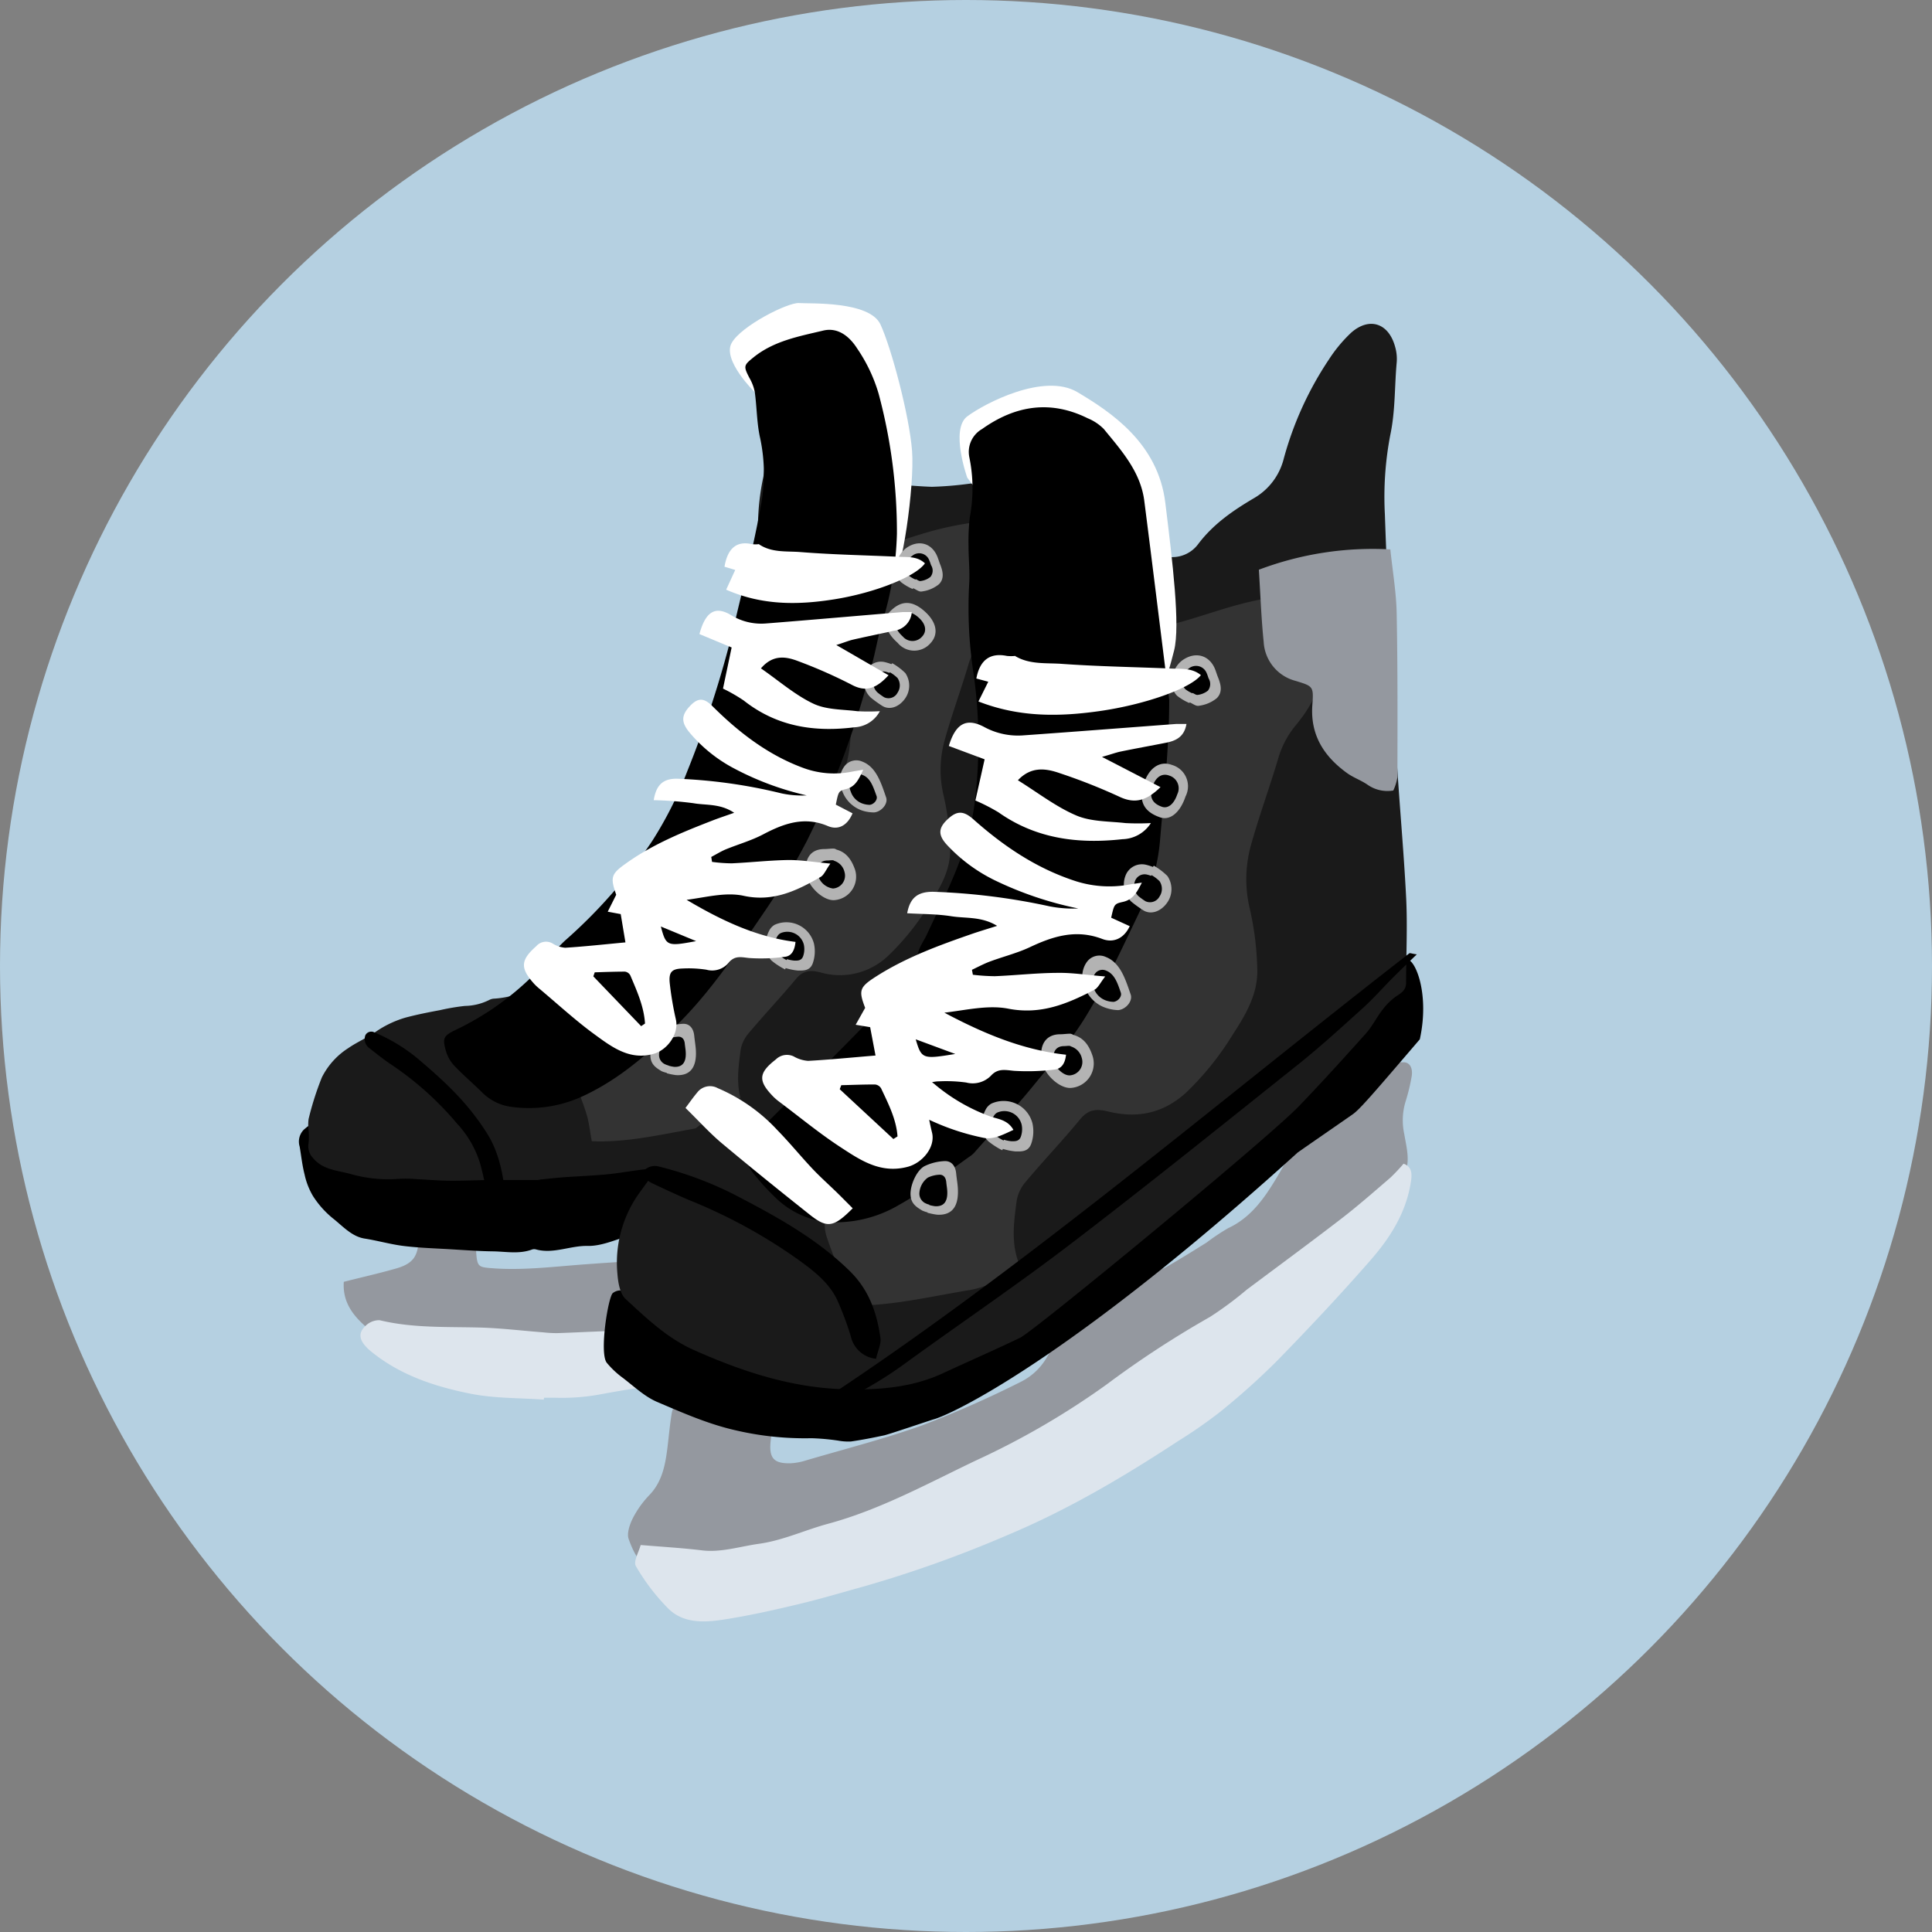 <svg xmlns="http://www.w3.org/2000/svg" viewBox="0 0 360 360"><rect x="0" y="0" width="360" height="360" fill="#808080" stroke="none"/><defs><style>.cls-1{isolation:isolate;}.cls-2,.cls-3{fill:#b5d0e1;}.cls-3{mix-blend-mode:multiply;}.cls-4{fill:#94989f;}.cls-5{fill:#dde5ed;}.cls-6{fill:#1a1a1a;}.cls-7{fill:#333;}.cls-8{fill:#fff;}.cls-9{fill:#b3b3b3;}</style></defs><title>consultant_webpage_skates_icon_3C_191016</title><g class="cls-1"><g id="Background"><circle id="_27.62.111" data-name="27.62.111" class="cls-2" cx="180" cy="180" r="180"/></g><g id="Artwork"><path class="cls-3" d="M147.24,299.29s44.53-.8,59-4.29c19.27-4.66,40.87-21.74,50.92-29.92s34.26-37.29,31.66-43.72-13.66-14.14-24.85-12-34.35,3.71-34.92,3.23-113,32.12-118.89,34.44-28.48,12.3-26.8,18,2.65,4.74,12.05,6.19,20-6.31,25.21,0,39.12,17.56,39.53,17.45S147.24,299.29,147.24,299.29Z"/><path class="cls-4" d="M64.06,238.85c3.42-.87,6.64-1.59,9.8-2.5S77.93,234,78,230.85c0-2.36,0-2.36,2.53-2.57l7.66-.64a17.35,17.35,0,0,1,.37,1.94c.1,1.39.08,2.79.2,4.18.19,2.15.48,2.35,2.51,2.52,6,.52,12-.28,18-.71,5.46-.39,10.93-.79,16.4-.81,2.77,0,4.34.14,5.28,4.49.65,3-.08,5.91-.42,8.82a4,4,0,0,1-3.54,3.65c-2.92.47-5.81,1.1-8.72,1.66a.6.6,0,0,1-.26,0c-4.6-1.25-9.34-.46-14-.85-5.36-.45-10.79-.24-16.18-.2a63.82,63.82,0,0,1-12.64-1.66,14.47,14.47,0,0,1-6.94-3.39C65.79,245.13,63.81,242.64,64.06,238.85Z"/><path class="cls-5" d="M101.33,260.8c-4.51-.33-9.11-.21-13.52-1.08-6.76-1.33-13.33-3.49-18.79-8-2-1.7-2.45-3.17-1-4.57A3.62,3.62,0,0,1,70.74,246c6.18,1.5,12.45,1.2,18.72,1.37,3.91.11,7.8.59,11.71.89a23.73,23.73,0,0,0,2.6.15c4.43-.14,8.87-.43,13.3-.46,3.47,0,6.94.26,10.41.45a16.27,16.27,0,0,1,2.31.4c1,.2,1.65.8,1.55,1.8a21.89,21.89,0,0,1-.87,4.81c-.46,1.34-1.53,1.92-3.2,2.1-5.28.57-10.53,1.4-15.75,2.37a39.48,39.48,0,0,1-8.06.57c-.7,0-1.4,0-2.09,0Z"/><path d="M130.55,226.67l-2-1.65c-1.63,2.44-3.88,2.85-6.23,3.27-1.79.32-3.48,1.44-5.25,2-2.5.77-5.05,1.92-7.57,1.87-3.23-.07-6.36,1.53-9.59.66a1.27,1.27,0,0,0-.75,0c-2.42.91-4.89.38-7.34.35s-5.15-.22-7.72-.38c-3-.18-5.93-.26-8.88-.62-2.44-.3-4.84-1-7.27-1.38s-4.12-2.36-6-3.83a17.42,17.42,0,0,1-3.65-4.13,13.43,13.43,0,0,1-1.55-4c-.43-1.67-.62-3.44-.91-5.17a3.15,3.15,0,0,1,.8-3.19c1-.85,1.93-1.67,3.28-.71A43.15,43.15,0,0,0,65.35,213a47.88,47.88,0,0,0,5.21,2.15c2.49.92,5,1.79,7.49,2.59a14.5,14.5,0,0,0,2.63.39c.25,0,.53-.09.76,0,3.28,1.52,6.81.18,10.1,1.48a1.31,1.31,0,0,0,.56.08c3.39-.24,6.78-.45,10.17-.74,4.55-.38,8.83-2.47,13.29-3.46,1.61-.36,3.13-1.26,4.73-1.74,3.55-1.05,7.12-2,10.7-3a5.12,5.12,0,0,1,1.89,0A2.83,2.83,0,0,1,135,214a21.24,21.24,0,0,1-.72,4c-.59,2-1.26,4-2,6A18.83,18.83,0,0,1,130.55,226.67Z"/><path class="cls-6" d="M181.84,183a45.52,45.52,0,0,1-5.22,6.55c-1.69,1.58-3.22,3.34-4.87,5a10.46,10.46,0,0,1-2.11,1.57,12.44,12.44,0,0,0-2.87,2.08,21.26,21.26,0,0,1-3.41,2.35c-4.67,3.19-9.85,5.43-14.84,8.05-3,1.56-6.11,2.69-9.14,4.08a56.35,56.35,0,0,1-7.31,2.48c-2.52.76-5.06,1.49-7.63,2.06-2,.43-4,.6-6,.88s-3.75.58-5.64.75c-2.51.23-5,.32-7.54.5-1.45.1-2.89.27-4.33.41-.25,0-.5.11-.75.12-2.71,0-5.42,0-8.13,0s-5.42.15-8.14.13c-2.07,0-4.13-.19-6.2-.29a23.52,23.52,0,0,0-3.22-.07,25.58,25.58,0,0,1-9.19-.9c-2.37-.66-5.17-.74-7-3a3.16,3.16,0,0,1-.8-2.77,13.1,13.1,0,0,0,0-2.41,7.9,7.9,0,0,1,0-2.05,55.73,55.73,0,0,1,2.47-7.75,13.78,13.78,0,0,1,4.9-5.45c1.6-1.11,3.42-1.89,5.05-3a19.28,19.28,0,0,1,5.59-2.69c2.13-.57,4.3-1,6.46-1.4a40.51,40.51,0,0,1,4.66-.79,10.47,10.47,0,0,0,4.55-1.12,2.13,2.13,0,0,1,.91-.24c3.27-.19,6.23-1.46,9.28-2.52a55,55,0,0,0,8.41-3.45c2.82-1.53,5.56-3.19,8.38-4.72,1.74-.94,2.55-2.56,3.35-4.21,1.8-3.68,3.51-7.41,5.37-11.05a69,69,0,0,0,6.49-16.91c.55-2.59,1.37-5.11,2-7.68.91-3.67,1.89-7.33,2.62-11,.53-2.72.68-5.51,1-8.26.53-4,1.12-8,1.62-12,.28-2.25.57-4.52.63-6.78a44.78,44.78,0,0,1,1-8.64,18.49,18.49,0,0,0,.21-2.45c.21-2.43,1.23-3,3.39-1.91,1.29.67,2.44,1.6,3.76,2.2,3.45,1.57,6.91,3,10.82,3.12,4.41.14,8.81.74,13.22.89a66.36,66.36,0,0,0,7-.58c1.1-.08,2.21-.58,3.31.11,1.72,1.08,2,2.85,2.12,4.6.14,3.16,0,6.33.09,9.49.15,4.48.47,9,.66,13.43.15,3.54.24,7.08.34,10.62s.25,7.34.25,11a120.12,120.12,0,0,1-.31,12.48c-.57,5.39-1.51,10.76-2.54,16.08-.67,3.46-1.76,6.85-2.72,10.25a15.46,15.46,0,0,1-1,2.25C180.53,181.65,180.57,181.81,181.84,183Z"/><path class="cls-7" d="M110.27,212.65c-.39-2.15-.54-3.67-1-5.1-.63-2.11-1.53-4.13-2.19-6.23-.93-3,.68-7.68,3.25-9.51a29.59,29.59,0,0,1,5-3.18c7.4-3.29,13.52-8.23,19.28-13.85,4.7-4.59,8.45-9.85,12.3-15.08,2.61-3.55,5-7.29,7.66-10.76s3.74-7.74,3.95-12.06c.26-5.44.12-10.89.15-16.34,0-4.41-.06-8.82.13-13.21.1-2.33.73-4.42,3.66-5.09,3.66-.84,7.2-2.17,10.82-3.19a60,60,0,0,1,6.44-1.43c3.46-.57,4.26,0,5.63,3.26a36.5,36.5,0,0,1,1.75,4.3c1.4,5.17-.63,9.47-3.83,13.31a15,15,0,0,0-2.86,5.49c-1.4,4.71-3.11,9.33-4.42,14.07a20.62,20.62,0,0,0-.15,10.24,48.54,48.54,0,0,1,1.21,10c.06,3.9-1.94,7.29-4,10.42a46.86,46.86,0,0,1-7.65,9.48,13,13,0,0,1-12.53,3c-2-.49-3.26-.33-4.6,1.28-2.88,3.46-6,6.74-8.88,10.19A6.39,6.39,0,0,0,138,195.7c-.47,3.59-1,7.23.69,10.83-2.68,1.54-5.21,3.07-8.3,3.6C123.66,211.28,117,212.94,110.27,212.65Z"/><path class="cls-8" d="M140.65,73.09s-6.09-5.95-4.33-9.16,10.52-7.61,12.56-7.46,13.15-.42,15.19,4,5.38,17,5.88,23.55-1.94,23.42-3.74,24.43S140.65,73.09,140.65,73.09Z"/><path class="cls-4" d="M215.14,223.79c1.79,4.74-1.59,8.54-.68,13a8.37,8.37,0,0,0,2.48-.49c2.67-1.51,5.28-3.14,7.89-4.77a39.29,39.29,0,0,1,4-2.67c3.5-1.62,5.92-4.43,8-7.71a66.37,66.37,0,0,0,3.43-6c.68-1.4,1.72-2.71,1-4.68a3.32,3.32,0,0,1,1.53-4q3.86-2.56,7.77-5c1.25-.79,2.74-1.24,3.79-2.24,2.2-2.08,4.77-1.2,7.18-1.29,1.34,0,1.73,1.35,1.52,2.59a35.8,35.8,0,0,1-1.19,4.88,12.13,12.13,0,0,0-.19,5.94c.51,3.12,1.67,6.55-1.52,9.6-2.54,2.42-3.83,6.29-6.21,9-3.32,3.75-7.19,6.94-10.73,10.48a95.57,95.57,0,0,1-18.44,14.31c-8.19,4.92-16.05,10.45-24.88,14.24-7.72,3.32-14.92,8-22.49,11.76-4.49,2.23-9.25,3.86-13.89,5.76-.79.32-1.57.69-2.36,1-6.14,2.33-12.27,4.72-18.46,6.92a11.25,11.25,0,0,1-4.64.55c-4.83-.42-9.64-1-14.45-1.61-3.65-.46-5.33-3.41-6.46-6.59-.38-1.07.22-2.78.81-3.94a18.5,18.5,0,0,1,3.1-4.3c2.23-2.34,2.87-5.3,3.27-8.4.28-2.19.46-4.39.81-6.56.4-2.44,1.55-3.31,3.9-3.19.36,0,.83.22,1,0,3.4-2.77,7.44-1.58,11.2-2,2.82-.32,3.43.55,3.17,3.62-.18,2.06-.5,4.11-.76,6.17-.44,3.46.43,4.57,3.68,4.49a11.3,11.3,0,0,0,2.85-.53c7.24-2.13,14.57-4,21.68-6.54a196.58,196.58,0,0,0,18.15-8c4.06-1.94,6.26-5.69,7-10.29a23.38,23.38,0,0,1,5.89-12.64c1.07-1.16,1.57-2.9,2.44-4.3A13.75,13.75,0,0,1,215.14,223.79Z"/><path class="cls-5" d="M119.38,287.89c4.35.36,7.91.57,11.45,1s7.08-.74,10.61-1.23c4.45-.62,8.57-2.57,12.87-3.73,9.75-2.64,18.56-7.51,27.58-11.81A146.53,146.53,0,0,0,206.17,258a183.58,183.58,0,0,1,19.29-12.61,65.37,65.37,0,0,0,6.83-5.06c5.89-4.41,11.82-8.76,17.65-13.25,3.14-2.42,6.13-5.05,9.14-7.64a34.27,34.27,0,0,0,2.45-2.6c1.43.51,1.62,1.61,1.4,3.18-.84,5.83-3.85,10.56-7.53,14.77-5.61,6.43-11.46,12.65-17.41,18.75a132,132,0,0,1-10.66,9.56,87.77,87.77,0,0,1-7.8,5.42c-10.13,6.65-20.55,12.8-31.68,17.47a222.74,222.74,0,0,1-26.6,9.54c-4.21,1.17-8.4,2.42-12.65,3.43-4.57,1.09-9.17,2.12-13.8,2.83-3.56.55-7.41.73-10.22-2a38.66,38.66,0,0,1-6.11-8C118,290.95,119.05,289.14,119.38,287.89Z"/><path d="M264.56,193.66c-8.57,10-11.21,13.1-12.54,14-3.39,2.37-6.81,4.71-10.2,7.08-42.88,38.84-64.65,48.87-67.84,49.73-.46.12-8.6,2.89-9.29,3-2,.43-4.07.83-6.12,1.13a10.29,10.29,0,0,1-2.37-.16,42.22,42.22,0,0,0-5-.45,56.77,56.77,0,0,1-14.2-1.49c-5.13-1.17-9.85-3.27-14.62-5.3-2.3-1-4.26-2.88-6.32-4.45a16.46,16.46,0,0,1-3-2.82c-1.43-1.83.29-12.44,1.15-13a2.35,2.35,0,0,1,1.55-.48c2.43.41,4.83.94,7.24,1.44a61.7,61.7,0,0,1,12.1,3.8c.81.35,1.6.73,2.4,1.09a11.83,11.83,0,0,0,1.75.8c3.92,1.06,7.83,2.19,11.79,3.08a72.3,72.3,0,0,0,8.7,1.38c4.08.4,7.86-1.19,11.63-2.57,6.48-2.37,12.32-6.23,18-10.08a166.73,166.73,0,0,0,19.83-15.27c4.49-4.12,9.19-8,13.91-11.81,5.16-4.18,10.48-8.13,15.66-12.27,2.37-1.89,4.57-4,6.85-6a70.47,70.47,0,0,1,12.84-9.34c1.7-.92,1.83-5.06,3.58-5.85C263.45,178.23,266.51,184.78,264.56,193.66Z"/><path class="cls-6" d="M189.63,84.88a21.68,21.68,0,0,1,7.6,7.68,14.83,14.83,0,0,1,1.4,2.52c1.62,4.85,5.53,6.3,10.05,7a69.44,69.44,0,0,1,7.82,1.41,6,6,0,0,0,6.78-2.13c2.83-3.74,6.51-6.26,10.49-8.6a11.78,11.78,0,0,0,5.36-7A62.77,62.77,0,0,1,247.61,67a26.79,26.79,0,0,1,4.15-5c3.4-3,7-1.8,8.2,2.62a8.15,8.15,0,0,1,.3,2.87c-.42,4.53-.24,9.06-1.21,13.61a61.26,61.26,0,0,0-1,14.73c.51,14.68,1.29,29.35,2.11,44,.51,9.13,1.39,18.24,1.85,27.37.27,5.28,0,10.6,0,15.89,0,1.26-.71,1.84-1.72,2.47a11.2,11.2,0,0,0-2.71,2.64c-1.1,1.4-1.89,3.07-3.08,4.39-4.08,4.56-8.19,9.09-12.43,13.5-5.92,6.16-49.46,42-52,43.19-4.75,2.28-9.58,4.38-14.36,6.6-5.61,2.61-11.64,3.11-17.65,3-10.15-.14-19.63-3.24-28.83-7.35-4.94-2.21-8.78-5.91-12.66-9.48-1.05-1-1.39-3-1.52-4.65a22.26,22.26,0,0,1,4.22-15.3c3.26-4.51,6.55-9,11-12.34a106.81,106.81,0,0,1,9.33-6.17,88.75,88.75,0,0,0,20.6-17.41c2.88-3.23,6.11-6.17,8.84-9.52a57.22,57.22,0,0,0,12.3-26.92c1.06-6.16,2.44-12.27,3.6-18.41a186.92,186.92,0,0,0,2.75-38.85,5.35,5.35,0,0,0-.24-1.78C186.55,88.41,187.1,86.5,189.63,84.88Z"/><path d="M167.13,99.44a61.43,61.43,0,0,1-2.82,16.81c-.69,2.3-1.08,4.69-1.69,7a161.57,161.57,0,0,1-12.26,33.42,127.63,127.63,0,0,1-8.17,13.58c-4.74,6.95-9.41,14-15.32,20-5.48,5.61-11.29,10.84-18.54,14.13a23.84,23.84,0,0,1-12.7,1.91,9.45,9.45,0,0,1-5.78-2.72c-1.71-1.7-3.56-3.26-5.21-5a6.86,6.86,0,0,1-1.55-2.74c-.68-2.4-.46-2.83,1.84-3.93a53,53,0,0,0,14.39-10.12c2.14-2.1,3.88-4.63,6.09-6.63a93.89,93.89,0,0,0,16.12-18.45A71.11,71.11,0,0,0,128,143.87a199.12,199.12,0,0,0,8.57-26.42c1.78-7.61,3.75-15.18,5.14-22.86a31.85,31.85,0,0,0-.06-12.92c-.64-2.79-.61-5.72-1-8.58a8.46,8.46,0,0,0-1-2.66c-1.14-2.2-1.08-2.36.74-3.83,3.8-3.08,8.47-3.92,13-5,2.75-.66,4.9,1.09,6.32,3.32a29.71,29.71,0,0,1,4,8.41A99.59,99.59,0,0,1,167.13,99.44Z"/><path class="cls-7" d="M157.58,243.23c-.45-2.47-.62-4.21-1.1-5.85-.72-2.42-1.75-4.74-2.51-7.15-1.06-3.39.78-8.81,3.73-10.91a34,34,0,0,1,5.77-3.65c8.49-3.77,15.51-9.44,22.12-15.89,5.4-5.26,9.7-11.3,14.11-17.3,3-4.07,5.69-8.36,8.79-12.35s4.29-8.88,4.53-13.83c.3-6.24.13-12.5.17-18.75,0-5.05-.07-10.11.15-15.16.12-2.67.84-5.07,4.19-5.84,4.2-1,8.26-2.49,12.42-3.66a68.84,68.84,0,0,1,7.39-1.64c4-.65,4.89,0,6.46,3.74a41.88,41.88,0,0,1,2,4.93c1.61,5.93-.73,10.87-4.39,15.27a17.15,17.15,0,0,0-3.28,6.3c-1.61,5.4-3.57,10.71-5.07,16.14a23.66,23.66,0,0,0-.17,11.75,55.69,55.69,0,0,1,1.39,11.45c.07,4.48-2.23,8.37-4.61,12a53.76,53.76,0,0,1-8.77,10.87c-4.36,3.88-9.14,4.69-14.37,3.42-2.33-.57-3.74-.38-5.28,1.47-3.3,4-6.86,7.73-10.18,11.69a7.33,7.33,0,0,0-1.64,3.54c-.54,4.12-1.15,8.29.79,12.43-3.07,1.77-6,3.52-9.52,4.13C172.94,241.66,165.26,243.56,157.58,243.23Z"/><path class="cls-4" d="M259.07,102.37c.44,4.21,1.11,8.07,1.18,11.94.2,10.16.15,20.33.14,30.49a9.08,9.08,0,0,1-.77,2.5,6.46,6.46,0,0,1-4.83-1.1c-1.2-.82-2.63-1.31-3.8-2.16-4.3-3.11-6.87-7.11-6.45-12.7.26-3.48.12-3.47-3.13-4.47a7.94,7.94,0,0,1-5.94-7.24c-.45-4.37-.6-8.76-.9-13.47A60,60,0,0,1,259.07,102.37Z"/><path d="M163.24,253.19a5.39,5.39,0,0,1-4.71-4.21,58.36,58.36,0,0,0-2.51-6.71c-1.53-3.26-4.36-5.43-7.17-7.47a98.3,98.3,0,0,0-20.49-11.2c-2.33-1-4.6-2.06-6.88-3.14-1-.5-2-1.36-1.29-2.51a2.77,2.77,0,0,1,2.44-.62,66.49,66.49,0,0,1,14.14,5.23c7.69,4,15.25,8.09,21.55,14.26,3.59,3.51,5.06,7.76,5.73,12.44C164.22,250.43,163.57,251.71,163.24,253.19Z"/><path d="M93.7,227.29c-1.8-.53-2.4-2.1-2.8-4.11-.44-2.22-.89-4.45-1.49-6.55a19,19,0,0,0-4.27-7.29A58.39,58.39,0,0,0,72.95,198.4c-1.39-.93-2.74-2-4.09-3.07a2.07,2.07,0,0,1-.77-2.45,1.24,1.24,0,0,1,1.45-.6A31.91,31.91,0,0,1,78,197.39c4.57,3.9,9.07,7.9,12.82,13.91,2.14,3.43,3,7.58,3.41,12.14A19.67,19.67,0,0,1,93.7,227.29Z"/><path class="cls-8" d="M180.23,89s-3.21-9,0-11.41,14.33-8.22,20.55-4.51,15,9.48,16.36,20.61,2.8,22.84,1.64,27.51-4,13.71-4,13.71Z"/><path d="M217.87,130.43c0,8.86-1,17.58-1.73,26.33a35.62,35.62,0,0,1-3.57,12.66c-3.18,6.6-6.21,13.31-10,19.58-2.94,4.91-6.76,9.31-10.4,13.76-3.34,4.07-7,7.9-10.46,11.83a4.7,4.7,0,0,1-.78.74c-4.42,3.09-8.65,6.54-13.35,9.15a23.19,23.19,0,0,1-13.51,3.22,16.2,16.2,0,0,1-9.35-4.33,44.93,44.93,0,0,1-4.16-4.51c-1.92-2.31-2-4.07-.28-6.48a40.18,40.18,0,0,1,4.05-4.59c5.09-5.12,10.31-10.11,15.34-15.29,3.6-3.71,7-7.63,10.43-11.49.45-.5,1-1.28.91-1.82-.35-2,.91-3.37,1.67-5,3.69-7.94,7.87-15.75,8.93-24.61a90.73,90.73,0,0,0-.16-23.77,80.77,80.77,0,0,1-.86-16.91c.16-2.38-.12-4.79-.12-7.19a39.65,39.65,0,0,1,.25-5.4,28.83,28.83,0,0,0-.09-11.07A4.91,4.91,0,0,1,183,79.94c6.18-4.39,12.72-5.45,19.68-2a9,9,0,0,1,3,2c3.28,4,6.81,7.93,7.53,13.3C214.8,105.63,216.3,118,217.87,130.43Z"/><path class="cls-8" d="M158.89,225.15c-3.56,3.58-4.76,3.76-8,1.19-5.52-4.38-11-8.8-16.41-13.33-2.27-1.91-4.27-4.14-6.75-6.56.68-.9,1.39-1.93,2.19-2.88a3,3,0,0,1,3.84-.8,32.43,32.43,0,0,1,11.09,7.81c2.26,2.31,4.3,4.82,6.51,7.17,1.48,1.57,3.09,3,4.64,4.51C156.91,223.15,157.81,224.07,158.89,225.15Z"/><path d="M264,177.83c-1.8,1.75-3.19,3.07-4.53,4.42-1.92,1.92-3.72,4-5.72,5.77-3.91,3.53-7.85,7.13-11.89,10.35-14.06,11.22-28.12,22.54-42.28,33.36-10.22,7.81-20.61,14.83-30.91,22.31-6.83,5-13,7.69-20.14,11a28.07,28.07,0,0,1,2.76-2.8c37.88-24.65,74.32-55.86,111.3-84.59C262.75,177.52,263,177.71,264,177.83Z"/><path class="cls-9" d="M200,192.84c2,.53,3,2.09,3.61,4a4.57,4.57,0,0,1-4.08,5.88c-2.1.13-5-2.53-5.41-5-.52-3.08.8-5,3.44-5,.62,0,1.26-.11,1.88-.1A1.25,1.25,0,0,1,200,192.84Z"/><path d="M199.58,195a3,3,0,0,1,2,2.16,2.51,2.51,0,0,1-2.23,3.22c-1.15.07-2.74-1.38-3-2.71-.28-1.69.44-2.73,1.89-2.74.34,0,.69-.06,1-.05A.68.68,0,0,1,199.58,195Z"/><path class="cls-9" d="M186.75,214.33a14.08,14.08,0,0,1-2.61-1.69c-1.45-1.44-1.59-3.74-.47-5.9a2.73,2.73,0,0,1,1.06-1.1,5.54,5.54,0,0,1,7.65,3.67,7,7,0,0,1-.23,3.82c-.55,1.54-1.89,1.43-2.94,1.42a11.6,11.6,0,0,1-2.33-.47Z"/><path d="M187,212.52a8.41,8.41,0,0,1-1.56-1,3,3,0,0,1-.28-3.53,1.63,1.63,0,0,1,.63-.66,3.31,3.31,0,0,1,4.57,2.19,4.2,4.2,0,0,1-.14,2.28c-.33.92-1.13.85-1.76.85a6.92,6.92,0,0,1-1.39-.28Z"/><path class="cls-9" d="M172.83,225.9a4.74,4.74,0,0,1-1-.34c-1.07-.65-2.18-1.31-2.17-3.13s1.24-4.48,2.68-5.17a9.48,9.48,0,0,1,3.76-.91c1.13,0,1.93.8,2.07,2.32.09,1,.28,1.93.32,2.91.15,3.32-1.16,4.92-3.88,4.76a12.72,12.72,0,0,1-1.81-.37Z"/><path d="M173.17,224.47a2.79,2.79,0,0,1-.59-.2,2,2,0,0,1-1.27-1.84,3.85,3.85,0,0,1,1.58-3,5.58,5.58,0,0,1,2.21-.54c.67,0,1.13.47,1.22,1.36.05.57.16,1.13.19,1.71.09,2-.68,2.89-2.28,2.8a7.48,7.48,0,0,1-1.07-.22Z"/><path class="cls-9" d="M221.62,131a10.35,10.35,0,0,1-2.26-1.33c-1.74-1.69-1.12-5.25,1.11-6.74s4.68-.92,5.82,1.48c.25.54.41,1.15.64,1.72.51,1.28,1,2.82-.24,4a6.64,6.64,0,0,1-3.29,1.38c-.56.12-1.14-.4-1.71-.63Z"/><path d="M222.16,129.18a5.92,5.92,0,0,1-1.29-.76c-1-1-.64-3,.64-3.85a2.12,2.12,0,0,1,3.33.85c.15.31.24.66.37,1a2,2,0,0,1-.13,2.27,3.8,3.8,0,0,1-1.88.79c-.32.07-.65-.23-1-.36Z"/><path class="cls-9" d="M220.91,148.4c-1,3-2.87,4.55-4.75,3.9-3.12-1.08-4.06-3.1-3-6.38,1-2.91,3-4.2,5.2-3.39A4.14,4.14,0,0,1,220.91,148.4Z"/><path d="M219.37,148c-.6,1.81-1.72,2.72-2.84,2.34-1.87-.65-2.43-1.85-1.77-3.82.59-1.74,1.78-2.51,3.11-2A2.48,2.48,0,0,1,219.37,148Z"/><path class="cls-9" d="M206.31,187.88a6.29,6.29,0,0,1-4.24-4.1,4.58,4.58,0,0,1,.4-4.46,2.88,2.88,0,0,1,3.59-1c2.69,1.06,3.64,4.11,4.63,7,.41,1.2-.87,2.75-2.3,2.9A7.53,7.53,0,0,1,206.31,187.88Z"/><path d="M206.28,186.49a3.7,3.7,0,0,1-2.49-2.41,2.69,2.69,0,0,1,.23-2.62,1.69,1.69,0,0,1,2.11-.59c1.58.62,2.14,2.41,2.72,4.1.24.71-.51,1.61-1.35,1.71A4.42,4.42,0,0,1,206.28,186.49Z"/><path class="cls-9" d="M215,161.31a12.26,12.26,0,0,1,2.53,1.92,4.35,4.35,0,0,1,0,4.9c-1.17,1.72-3.06,2.38-4.48,1.5a22.73,22.73,0,0,1-2.19-1.57,4.43,4.43,0,0,1-1.15-4.86,3.26,3.26,0,0,1,3.85-2.06,9.17,9.17,0,0,1,1.26.4Z"/><path d="M214.58,163.07a7.16,7.16,0,0,1,1.48,1.12,2.54,2.54,0,0,1,0,2.86,2,2,0,0,1-2.62.88,13.28,13.28,0,0,1-1.28-.92,2.59,2.59,0,0,1-.67-2.84,1.91,1.91,0,0,1,2.25-1.2,5.36,5.36,0,0,1,.74.23Z"/><path class="cls-8" d="M183.47,141.49,176.8,139c1.28-4.24,3.31-5.29,6.62-3.52a13.2,13.2,0,0,0,7.32,1.54c9.48-.67,19-1.42,28.44-2.12.57,0,1.16,0,1.9,0-.4,2.36-1.91,3.12-3.76,3.49-2.83.56-5.68,1.07-8.5,1.65-.91.19-1.8.53-3.48,1l10.9,5.63c-2.55,2.48-4.71,3.2-7.7,1.77a107.81,107.81,0,0,0-11.07-4.37c-2.64-.92-5.35-1.28-7.8,1.32,3.74,2.32,7.1,4.95,10.88,6.56,2.76,1.18,6.09,1.07,9.17,1.42a46.14,46.14,0,0,0,4.73,0,6.47,6.47,0,0,1-5.29,3c-8.24.92-16.11-.06-23.1-5a35.84,35.84,0,0,0-4.31-2.21Z"/><path class="cls-8" d="M189.07,122.19c2.71,1.68,5.83,1.3,8.76,1.51,6.82.49,13.67.59,20.5.88,1.86.08,3.82-.13,5.44,1.22-1.94,2.48-10.4,5.5-18.95,6.71-7.49,1.06-14.92,1.16-22.5-1.8l1.83-3.68-2.22-.6c.65-3.47,2.57-4.84,5.68-4.21a7.39,7.39,0,0,0,1.58,0Z"/><path class="cls-8" d="M209.22,168.06c1.92-.42,2.63-1.81,3.55-3.59-1,.15-1.68.23-2.37.36a20.63,20.63,0,0,1-10.32-.76c-7.11-2.37-13.13-6.45-18.67-11.37-1.89-1.68-3.11-1.68-4.88,0s-1.74,3,.09,4.91A30.38,30.38,0,0,0,185.3,164a65.8,65.8,0,0,0,15.62,5.28,22.74,22.74,0,0,1-5.31-.39,120.09,120.09,0,0,0-21.78-2.72c-2.78,0-4.25,1.06-4.79,4,2.75.17,5.53.13,8.23.56s5.59,0,8.53,1.79c-1.86.59-3.23,1-4.58,1.46-6.26,2.17-12.48,4.44-18.09,8.05-3,1.93-3.15,2.56-1.92,5.77l-1.77,3.15,2.7.45,1,5.28c-4.45.37-8.49.77-12.55,1a6.26,6.26,0,0,1-2.69-.83,2.94,2.94,0,0,0-3.32.55c-3.27,2.54-3.38,4-.43,7a10.54,10.54,0,0,0,1.1.93c3.75,2.81,7.37,5.81,11.28,8.37,3.75,2.45,7.52,5.06,12.6,3.72,2.77-.73,5.21-3.69,4.54-6.38-.2-.79-.36-1.59-.53-2.39a44.22,44.22,0,0,0,10,3.34c1.93.45,3.75-.57,5.7-1.45-1-1.78-2.69-2-4.07-2.42A34.37,34.37,0,0,1,174,201.9l-.33-.24a5.93,5.93,0,0,1,1.36-.17,27.23,27.23,0,0,1,5,.22,4.77,4.77,0,0,0,4.63-1.28c1.27-1.39,2.62-1.06,4.25-.9a40.74,40.74,0,0,0,7.47-.22c1.31-.11,2.07-1,2.26-2.78-8.23-.9-15.56-4.06-22.67-7.83,4-.47,8.13-1.48,11.9-.75,6.09,1.19,11.05-.92,16.07-3.53.67-.35,1.06-1.27,2-2.47-3.44-.28-6.07-.7-8.68-.67-4,0-7.92.46-11.89.62a36.92,36.92,0,0,1-4.09-.27l-.17-.92c1-.48,2-1,3-1.41,2.59-1,5.31-1.64,7.8-2.81,4.36-2.06,8.63-3.38,13.48-1.53,2,.77,4,0,5.12-2.38L207.05,171C207.61,168.56,207.58,168.42,209.22,168.06Zm-42.75,44.18-10-9.28.29-.75c2.1-.05,4.21-.14,6.31-.13a1.5,1.5,0,0,1,1.11.72c1.35,2.87,2.82,5.72,3.06,8.95ZM178,196.39c-6.09,1-6.28.95-7.37-2.73Z"/><path class="cls-9" d="M155.89,158.32c1.88.5,2.84,2,3.45,3.78a4.38,4.38,0,0,1-3.9,5.63c-2,.12-4.78-2.42-5.17-4.74-.5-2.95.77-4.77,3.29-4.78.6,0,1.21-.1,1.8-.09A1.2,1.2,0,0,1,155.89,158.32Z"/><path d="M155.47,160.41a2.85,2.85,0,0,1,1.89,2.07,2.4,2.4,0,0,1-2.14,3.08,3.4,3.4,0,0,1-2.84-2.6c-.27-1.61.42-2.61,1.8-2.62.33,0,.66-.06,1-.05A.66.66,0,0,1,155.47,160.41Z"/><path class="cls-9" d="M146.3,180.64a13.47,13.47,0,0,1-2.5-1.62c-1.39-1.37-1.52-3.58-.45-5.65a2.61,2.61,0,0,1,1-1.05,5.31,5.31,0,0,1,7.32,3.51,6.73,6.73,0,0,1-.22,3.65c-.52,1.48-1.81,1.37-2.82,1.36a11.1,11.1,0,0,1-2.23-.45Z"/><path d="M146.57,178.9a8,8,0,0,1-1.49-1,2.82,2.82,0,0,1-.27-3.37,1.56,1.56,0,0,1,.6-.63,3.17,3.17,0,0,1,4.37,2.1,4,4,0,0,1-.13,2.18c-.31.88-1.08.82-1.68.81a6.63,6.63,0,0,1-1.33-.27Z"/><path class="cls-9" d="M124.26,199.91a4.54,4.54,0,0,1-1-.32c-1-.62-2.08-1.25-2.07-3s1.19-4.29,2.57-4.95a9.08,9.08,0,0,1,3.6-.87c1.08,0,1.85.77,2,2.22.09.93.26,1.84.31,2.79.15,3.17-1.11,4.71-3.71,4.55a12.17,12.17,0,0,1-1.73-.35Z"/><path d="M124.58,198.54a2.67,2.67,0,0,1-.56-.19,1.9,1.9,0,0,1-1.22-1.76,3.68,3.68,0,0,1,1.51-2.91,5.34,5.34,0,0,1,2.12-.51c.64,0,1.09.45,1.17,1.3.05.55.16,1.08.18,1.64.09,1.87-.65,2.77-2.18,2.68a7.16,7.16,0,0,1-1-.21Z"/><path class="cls-9" d="M170.08,109.76a9.91,9.91,0,0,1-2.17-1.27c-1.67-1.62-1.07-5,1.07-6.45s4.48-.89,5.57,1.42c.24.51.4,1.1.61,1.64.49,1.22.91,2.7-.23,3.79a6.35,6.35,0,0,1-3.15,1.32c-.54.12-1.09-.39-1.64-.61Z"/><path d="M170.6,108a5.67,5.67,0,0,1-1.24-.73,2.55,2.55,0,0,1,.61-3.69,2,2,0,0,1,3.18.81c.14.29.23.63.35.94a1.86,1.86,0,0,1-.13,2.17,3.63,3.63,0,0,1-1.8.76c-.31.07-.62-.22-.94-.35Z"/><path class="cls-9" d="M167.27,119.79c-2.26-2-2.9-4.25-1.61-5.65,2.14-2.33,4.27-2.38,6.72-.15,2.18,2,2.55,4.2,1,5.86A4,4,0,0,1,167.27,119.79Z"/><path d="M168.22,118.6c-1.36-1.22-1.73-2.55-1-3.39,1.28-1.4,2.56-1.42,4-.09,1.3,1.18,1.53,2.52.59,3.51A2.37,2.37,0,0,1,168.22,118.6Z"/><path class="cls-9" d="M160.93,151.12a6,6,0,0,1-4.06-3.93,4.39,4.39,0,0,1,.38-4.27,2.76,2.76,0,0,1,3.44-1c2.58,1,3.48,3.93,4.43,6.68.39,1.15-.84,2.63-2.2,2.78A7.2,7.2,0,0,1,160.93,151.12Z"/><path d="M160.9,149.79a3.54,3.54,0,0,1-2.38-2.31,2.58,2.58,0,0,1,.22-2.51,1.62,1.62,0,0,1,2-.56c1.51.59,2,2.31,2.6,3.93.23.68-.49,1.54-1.29,1.63A4.23,4.23,0,0,1,160.9,149.79Z"/><path class="cls-9" d="M166.26,123.58a11.73,11.73,0,0,1,2.43,1.83,4.16,4.16,0,0,1,0,4.69c-1.12,1.65-2.93,2.28-4.29,1.43a21.75,21.75,0,0,1-2.09-1.5,4.24,4.24,0,0,1-1.1-4.65,3.12,3.12,0,0,1,3.68-2,8.77,8.77,0,0,1,1.21.38Z"/><path d="M165.82,125.27a6.85,6.85,0,0,1,1.42,1.07,2.43,2.43,0,0,1,0,2.74,1.89,1.89,0,0,1-2.5.84,12.71,12.71,0,0,1-1.22-.88,2.48,2.48,0,0,1-.64-2.72,1.82,1.82,0,0,1,2.15-1.15,5.13,5.13,0,0,1,.7.22Z"/><path class="cls-8" d="M148.23,175.51c-.17,1.75-.85,2.67-2,2.78a32.57,32.57,0,0,1-6.68.22c-1.46-.16-2.66-.5-3.79.9a4,4,0,0,1-4.13,1.28,21.78,21.78,0,0,0-4.51-.22c-2,.07-2.55.71-2.31,2.85a60.06,60.06,0,0,0,1.13,6.64c.6,2.69-1.58,5.65-4.06,6.38-4.54,1.34-7.91-1.27-11.26-3.72s-6.74-5.56-10.09-8.37a9.77,9.77,0,0,1-1-.93c-2.64-2.93-2.54-4.42.38-7a2.42,2.42,0,0,1,3-.55,5.17,5.17,0,0,0,2.41.83c3.63-.23,7.25-.63,11.22-1l-.88-5.27-2.42-.45,1.58-3.15c-1.1-3.21-1-3.84,1.72-5.77,5-3.61,10.58-5.88,16.17-8.05,1.2-.47,2.43-.87,4.09-1.46-2.63-1.76-5.23-1.36-7.63-1.79a67.24,67.24,0,0,0-7.36-.56c.48-2.91,1.79-4,4.28-4a96.53,96.53,0,0,1,19.47,2.72,18.21,18.21,0,0,0,4.75.39,54.65,54.65,0,0,1-14-5.28,27.56,27.56,0,0,1-7.76-6.36c-1.64-1.94-1.62-3.23-.08-4.91s2.67-1.72,4.36,0c4.95,4.92,10.33,9,16.68,11.37a16.58,16.58,0,0,0,9.22.76c.61-.12,1.23-.21,2.12-.36-.82,1.77-1.46,3.16-3.17,3.59-1.46.36-1.44.51-1.94,2.91l3.12,1.62c-1,2.4-2.77,3.15-4.58,2.38-4.34-1.85-8.15-.53-12.05,1.53-2.22,1.17-4.65,1.85-7,2.81-.93.39-1.8.94-2.7,1.41l.15.92a29.55,29.55,0,0,0,3.66.27c3.54-.16,7.08-.57,10.63-.62,2.34,0,4.68.38,7.76.67-.86,1.21-1.2,2.12-1.8,2.47-4.48,2.61-8.92,4.72-14.36,3.53-3.36-.73-7,.28-10.63.75C134.33,171.45,140.88,174.6,148.23,175.51Zm-28.76,15.7.72-.49c-.21-3.23-1.52-6.08-2.73-8.95a1.34,1.34,0,0,0-1-.72c-1.88,0-3.76.07-5.64.13l-.26.75Zm10.26-15.84-6.59-2.73C124.12,176.31,124.29,176.38,129.73,175.36Z"/><path class="cls-8" d="M136.33,120.65l-6-2.5c1.14-4.24,3-5.29,5.91-3.52a10.77,10.77,0,0,0,6.54,1.54c8.48-.67,16.95-1.42,25.42-2.12.51,0,1,0,1.7,0a3.79,3.79,0,0,1-3.36,3.49c-2.53.56-5.07,1.07-7.6,1.65-.82.19-1.6.53-3.11,1l9.74,5.63c-2.28,2.48-4.21,3.2-6.88,1.77a90.56,90.56,0,0,0-9.9-4.37c-2.36-.92-4.78-1.28-7,1.32,3.35,2.32,6.34,4.95,9.73,6.56,2.47,1.18,5.44,1.07,8.2,1.42a36.87,36.87,0,0,0,4.23,0,5.66,5.66,0,0,1-4.73,3c-7.37.92-14.4-.06-20.65-5a30.94,30.94,0,0,0-3.85-2.21Z"/><path class="cls-8" d="M141.34,101.36c2.42,1.68,5.21,1.3,7.83,1.51,6.1.49,12.21.59,18.32.88,1.66.08,3.41-.13,4.86,1.22-1.74,2.48-9.3,5.5-16.93,6.71-6.69,1.06-13.33,1.16-20.11-1.8L137,106.2l-2-.6c.58-3.47,2.3-4.84,5.07-4.21a5.91,5.91,0,0,0,1.41,0Z"/></g></g></svg>